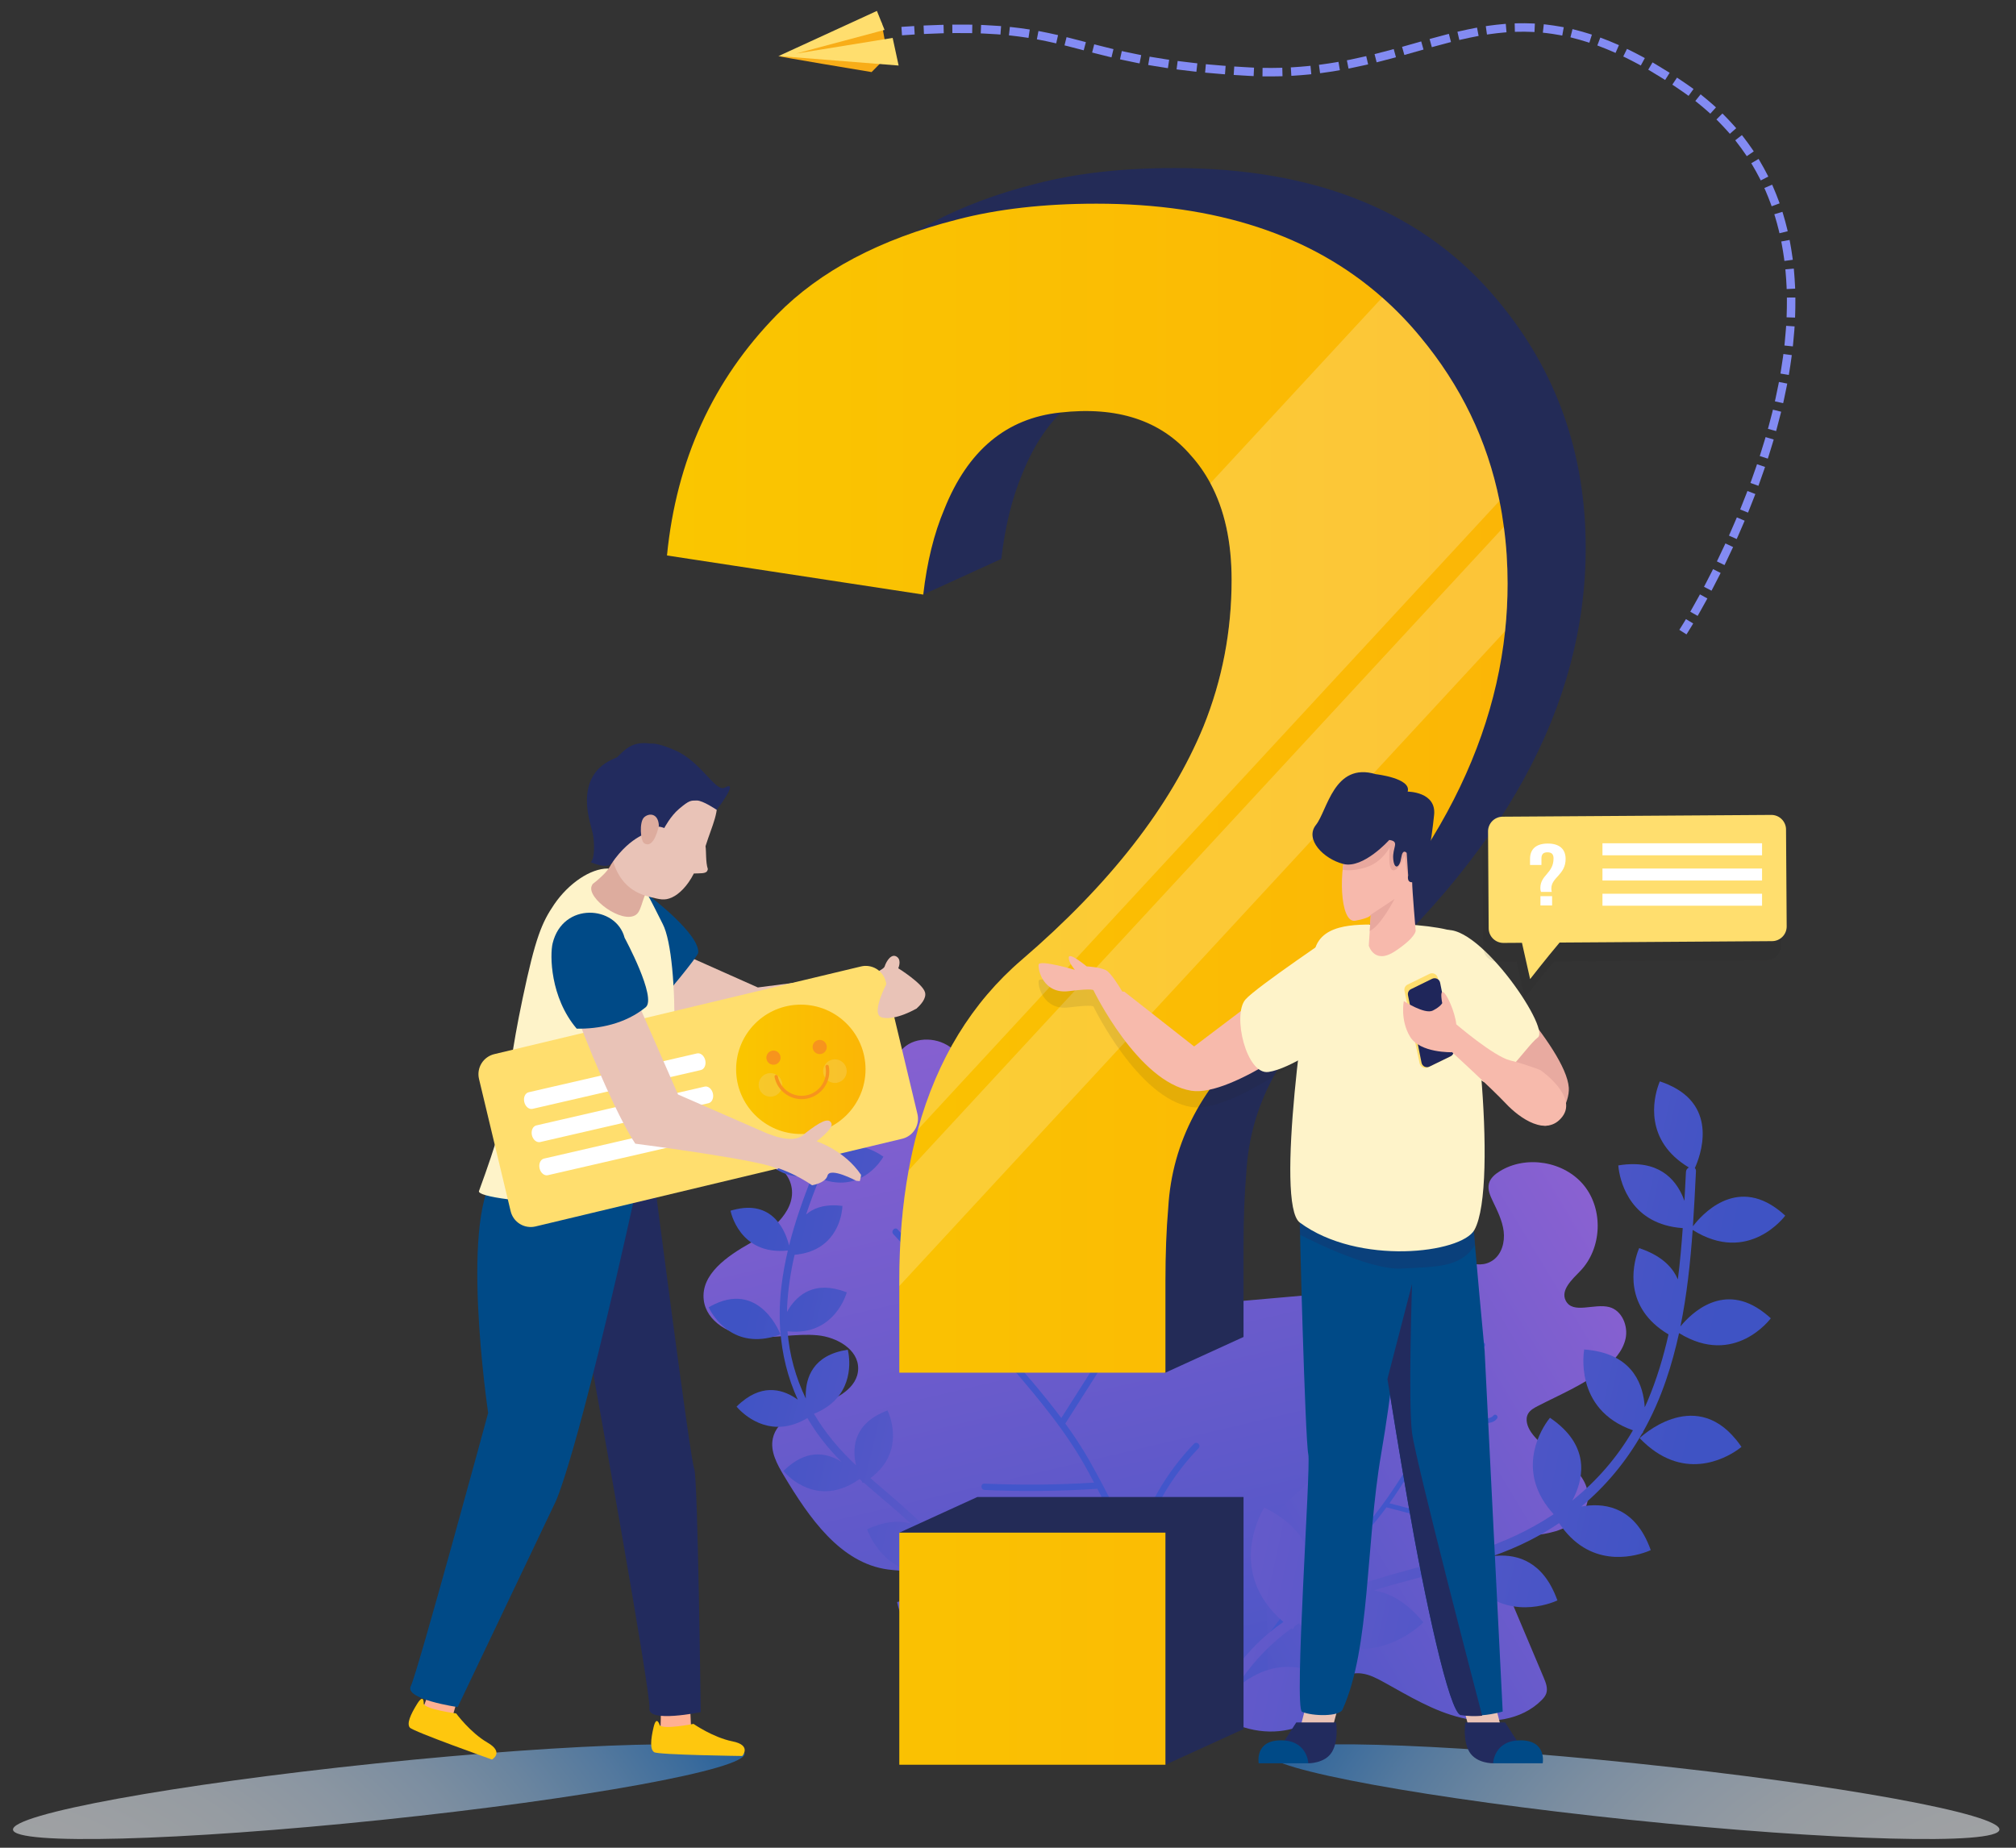 <svg width="84" height="77" viewBox="0 0 84 77" fill="none" xmlns="http://www.w3.org/2000/svg">
    <rect x="0" y="0" width="84" height="77" fill="#333333" stroke="none"/>
    <path opacity="0.55"
        d="M83.31 76.25C83.243 76.899 76.364 76.716 67.947 75.84C59.53 74.964 52.762 73.728 52.829 73.078C52.897 72.429 59.775 72.612 68.192 73.488C76.609 74.364 83.378 75.6 83.31 76.25Z"
        fill="url(#paint0_radial_0_1)" />
    <path opacity="0.55"
        d="M0.542 76.25C0.61 76.899 7.488 76.716 15.905 75.84C24.322 74.964 31.09 73.728 31.023 73.078C30.955 72.429 24.077 72.612 15.66 73.488C7.243 74.364 0.474 75.6 0.542 76.25Z"
        fill="url(#paint1_radial_0_1)" />
    <path
        d="M50.465 70.427L50.584 70.257C50.583 70.262 50.583 70.268 50.582 70.273C50.546 70.326 50.508 70.377 50.465 70.427Z"
        fill="url(#paint2_linear_0_1)" />
    <path
        d="M49.414 61.292C50.039 61.114 50.702 61.068 51.304 60.825C51.524 60.737 51.742 60.615 51.869 60.416C52.129 60.007 51.913 59.479 51.828 59.002C51.565 57.54 52.609 56.198 53.587 55.08C53.858 54.77 54.17 54.437 54.581 54.397C55.178 54.339 55.623 54.907 55.971 55.396C56.318 55.884 56.849 56.412 57.423 56.237C57.991 56.065 58.145 55.313 58.017 54.733C57.873 54.076 57.505 53.485 57.356 52.829C57.206 52.173 57.366 51.353 57.978 51.072C58.705 50.739 59.489 51.35 60.078 51.892C60.665 52.434 61.539 52.975 62.199 52.523C62.573 52.267 62.708 51.761 62.653 51.311C62.597 50.861 62.386 50.447 62.19 50.037C62.083 49.812 61.976 49.561 62.04 49.319C62.098 49.097 62.287 48.935 62.482 48.814C63.584 48.124 65.183 48.392 66.001 49.403C66.819 50.414 66.747 52.033 65.842 52.968C65.499 53.322 65.014 53.764 65.239 54.202C65.534 54.779 66.429 54.304 67.055 54.47C67.579 54.609 67.847 55.25 67.733 55.781C67.618 56.312 67.221 56.736 66.793 57.071C65.97 57.714 64.992 58.121 64.063 58.599C63.915 58.676 63.76 58.761 63.676 58.905C63.534 59.145 63.639 59.457 63.797 59.686C64.153 60.204 64.733 60.511 65.235 60.888C65.737 61.266 66.208 61.81 66.163 62.437C66.115 63.113 65.478 63.608 64.83 63.806C64.182 64.004 63.487 63.998 62.833 64.173C62.641 64.225 62.44 64.302 62.33 64.467C62.16 64.722 62.275 65.063 62.394 65.346C63.038 66.87 63.681 68.394 64.324 69.918C64.412 70.128 64.502 70.363 64.425 70.577C64.387 70.683 64.312 70.771 64.233 70.85C63.396 71.698 62.054 71.859 60.894 71.586C59.735 71.313 58.701 70.676 57.658 70.1C57.369 69.941 57.07 69.783 56.743 69.74C56.284 69.68 55.831 69.854 55.399 70.02C54.459 70.381 53.511 70.719 52.555 71.035C52.06 71.198 51.505 71.353 51.034 71.132C50.721 70.985 50.537 70.592 50.582 70.274C50.61 70.233 50.635 70.191 50.66 70.149L50.584 70.257C50.605 70.129 50.665 70.014 50.77 69.934C51.137 69.095 50.949 68.028 50.496 67.195C49.949 66.189 49.091 65.39 48.438 64.448C48.031 63.861 47.695 63.12 47.937 62.447C48.155 61.835 48.79 61.471 49.414 61.292Z"
        fill="url(#paint3_linear_0_1)" />
    <path
        d="M51.77 65.155C52.681 65.418 53.4 66.035 53.796 66.891C54.538 65.997 55.353 65.191 56.164 64.363C56.16 64.357 56.155 64.352 56.152 64.344C55.73 63.276 55.368 62.187 55.065 61.08C55.032 60.959 55.216 60.892 55.249 61.014C55.546 62.098 55.9 63.166 56.311 64.212C56.393 64.128 56.476 64.044 56.558 63.958C57.504 62.977 58.226 61.828 58.934 60.67C58.931 60.664 58.926 60.658 58.924 60.649C58.682 59.655 58.556 58.653 58.548 57.63C58.547 57.505 58.742 57.489 58.743 57.615C58.749 58.566 58.861 59.513 59.075 60.44C59.123 60.361 59.171 60.282 59.22 60.203C60.068 58.815 60.892 57.413 61.693 55.998C61.754 55.889 61.931 55.972 61.869 56.081C61.32 57.051 60.757 58.012 60.186 58.969L61.042 59.039C61.314 59.061 62.038 59.232 62.227 58.989C62.304 58.889 62.454 59.016 62.377 59.115C62.197 59.345 61.925 59.306 61.66 59.285C61.132 59.242 60.603 59.198 60.075 59.155C59.849 59.532 59.626 59.911 59.396 60.287C58.912 61.079 58.433 61.886 57.893 62.646C58.812 62.886 59.732 63.126 60.652 63.366C60.773 63.398 60.738 63.59 60.616 63.558L57.784 62.819C57.779 62.818 57.775 62.815 57.771 62.812C57.501 63.181 57.217 63.538 56.907 63.874C56.23 64.605 55.518 65.29 54.839 66.01C56.075 65.972 57.272 66.225 58.388 66.77C58.501 66.826 58.418 67.002 58.304 66.947C57.17 66.393 55.962 66.144 54.701 66.208C54.687 66.209 54.673 66.207 54.66 66.202C54.355 66.531 54.058 66.868 53.775 67.223C52.798 68.449 51.922 69.751 51.047 71.05C50.977 71.155 50.828 71.028 50.897 70.925C51.746 69.664 52.595 68.401 53.537 67.208C53.577 67.157 53.619 67.108 53.659 67.058C53.658 67.056 53.657 67.055 53.656 67.053C53.3 66.216 52.609 65.6 51.734 65.347C51.614 65.312 51.649 65.12 51.77 65.155Z"
        fill="#4256CB" />
    <path
        d="M51.176 71.909L51.007 71.685C51.013 71.689 51.02 71.692 51.027 71.695C51.079 71.763 51.13 71.834 51.176 71.909Z"
        fill="url(#paint4_linear_0_1)" />
    <path
        d="M38.953 69.471C38.983 68.59 39.198 67.717 39.136 66.838C39.113 66.518 39.046 66.186 38.841 65.939C38.422 65.433 37.651 65.493 37 65.405C35.005 65.137 33.707 63.232 32.67 61.506C32.382 61.027 32.083 60.486 32.202 59.94C32.375 59.146 33.293 58.807 34.068 58.562C34.843 58.316 35.744 57.85 35.757 57.037C35.77 56.233 34.865 55.721 34.063 55.645C33.155 55.559 32.24 55.788 31.331 55.708C30.422 55.628 29.431 55.081 29.323 54.175C29.194 53.099 30.309 52.34 31.253 51.807C32.197 51.273 33.257 50.371 32.948 49.332C32.773 48.742 32.177 48.358 31.573 48.242C30.969 48.127 30.347 48.228 29.737 48.31C29.401 48.355 29.034 48.388 28.748 48.206C28.486 48.039 28.356 47.727 28.28 47.426C27.848 45.717 28.858 43.765 30.502 43.13C32.146 42.494 34.206 43.26 35.036 44.815C35.35 45.405 35.718 46.215 36.378 46.107C37.244 45.965 37.003 44.613 37.477 43.874C37.876 43.255 38.813 43.175 39.45 43.544C40.088 43.912 40.471 44.601 40.725 45.292C41.213 46.622 41.331 48.053 41.563 49.45C41.6 49.673 41.646 49.908 41.797 50.077C42.047 50.359 42.493 50.353 42.855 50.245C43.671 50.001 44.308 49.38 45.003 48.889C45.699 48.397 46.597 48.016 47.388 48.334C48.24 48.677 48.613 49.705 48.6 50.623C48.586 51.542 48.289 52.436 48.245 53.353C48.231 53.622 48.247 53.913 48.414 54.124C48.673 54.449 49.161 54.442 49.575 54.406C51.808 54.209 54.042 54.012 56.276 53.815C56.584 53.788 56.924 53.77 57.169 53.959C57.289 54.052 57.371 54.185 57.442 54.32C58.188 55.752 57.838 57.55 57.004 58.934C56.17 60.316 54.919 61.386 53.742 62.492C53.417 62.798 53.088 63.119 52.897 63.523C52.63 64.091 52.666 64.748 52.7 65.374C52.776 66.737 52.819 68.101 52.829 69.466C52.834 70.172 52.803 70.952 52.321 71.468C52.002 71.81 51.419 71.885 51.027 71.695C50.986 71.642 50.942 71.592 50.898 71.543L51.006 71.685C50.85 71.604 50.726 71.48 50.666 71.311C49.737 70.489 48.281 70.289 47.019 70.527C45.493 70.814 44.106 71.59 42.62 72.041C41.692 72.323 40.597 72.448 39.828 71.857C39.13 71.32 38.923 70.351 38.953 69.471Z"
        fill="url(#paint5_linear_0_1)" />
    <path
        d="M44.916 68.035C45.634 66.969 46.728 66.297 47.997 66.143C47.152 64.814 46.45 63.427 45.719 62.037C45.709 62.04 45.701 62.044 45.689 62.045C44.137 62.145 42.58 62.16 41.026 62.091C40.857 62.084 40.847 61.819 41.017 61.826C42.542 61.894 44.063 61.88 45.585 61.785C45.51 61.643 45.436 61.502 45.36 61.36C44.486 59.732 43.304 58.323 42.105 56.928C42.094 56.93 42.085 56.934 42.072 56.933C40.69 56.831 39.344 56.578 38.021 56.163C37.859 56.113 37.92 55.855 38.083 55.906C39.313 56.292 40.581 56.542 41.865 56.65L41.62 56.366C40.183 54.694 38.715 53.05 37.221 51.428C37.106 51.303 37.287 51.109 37.403 51.235C38.426 52.346 39.432 53.472 40.429 54.606L40.876 53.53C41.017 53.19 41.538 52.326 41.303 51.981C41.207 51.84 41.432 51.7 41.528 51.84C41.751 52.168 41.587 52.502 41.45 52.835C41.175 53.499 40.899 54.163 40.623 54.827C41.017 55.275 41.413 55.72 41.802 56.173C42.623 57.127 43.466 58.08 44.221 59.093L46.297 55.831C46.388 55.688 46.622 55.813 46.53 55.958L44.399 59.306C44.395 59.312 44.39 59.315 44.386 59.32C44.749 59.821 45.092 60.336 45.396 60.875C46.059 62.052 46.647 63.255 47.294 64.431C47.758 62.819 48.582 61.38 49.749 60.167C49.867 60.044 50.061 60.225 49.942 60.348C48.756 61.582 47.934 63.037 47.492 64.691C47.488 64.709 47.479 64.726 47.467 64.741C47.765 65.271 48.077 65.795 48.416 66.307C49.592 68.078 50.908 69.749 52.222 71.417C52.328 71.551 52.102 71.691 51.998 71.558C50.724 69.94 49.447 68.32 48.299 66.609C48.25 66.536 48.204 66.462 48.156 66.388C48.153 66.389 48.151 66.391 48.148 66.391C46.92 66.502 45.839 67.138 45.149 68.162C45.054 68.302 44.82 68.177 44.916 68.035Z"
        fill="#4256CB" />
    <path
        d="M72.404 60.415L72.419 60.404C72.468 60.37 72.515 60.334 72.561 60.296C72.495 60.199 72.425 60.104 72.351 60.012L72.336 59.992L72.334 59.993C70.543 57.791 68.318 59.931 68.318 59.931C70.094 61.78 71.875 60.784 72.404 60.415Z"
        fill="url(#paint6_linear_0_1)" />
    <path
        d="M68.781 64.597C68.743 64.488 68.7 64.38 68.652 64.275L68.641 64.245H68.639C67.959 62.747 66.768 62.62 65.887 62.782C66.918 61.92 67.764 60.894 68.429 59.721C68.437 59.723 68.442 59.726 68.448 59.727C68.448 59.727 68.456 59.704 68.463 59.664C68.84 58.992 69.16 58.272 69.421 57.507C69.641 56.866 69.816 56.213 69.961 55.554C72.282 56.985 73.783 54.937 73.783 54.937C73.705 54.865 73.624 54.796 73.54 54.731L73.515 54.709L73.512 54.709C71.822 53.395 70.471 54.724 70.019 55.275C70.289 53.953 70.432 52.604 70.528 51.255C72.87 52.728 74.385 50.659 74.385 50.659C74.303 50.583 74.223 50.514 74.141 50.45L74.116 50.429L74.114 50.43C72.304 49.023 70.88 50.652 70.538 51.103C70.59 50.337 70.628 49.572 70.665 48.812C70.67 48.752 70.65 48.709 70.618 48.678C70.828 48.22 71.647 46.114 69.493 45.191L69.491 45.187L69.455 45.174C69.361 45.136 69.266 45.098 69.161 45.064C69.161 45.064 69.133 45.122 69.098 45.226L69.095 45.236C68.905 45.785 68.495 47.529 70.371 48.653C70.305 48.685 70.253 48.747 70.248 48.837C70.228 49.237 70.207 49.64 70.185 50.043C69.908 49.268 69.264 48.408 67.78 48.524L67.778 48.522L67.746 48.526C67.639 48.535 67.534 48.548 67.429 48.566C67.429 48.566 67.433 48.629 67.448 48.736L67.45 48.748L67.451 48.749C67.538 49.318 67.975 51.03 70.114 51.179C70.064 51.893 70.001 52.606 69.911 53.315C69.717 52.862 69.329 52.438 68.629 52.138L68.629 52.136L68.593 52.122C68.5 52.084 68.403 52.048 68.299 52.013C68.299 52.013 68.272 52.071 68.237 52.171L68.231 52.185L68.232 52.186C68.044 52.736 67.632 54.485 69.521 55.608C69.308 56.556 69.028 57.486 68.648 58.385C68.612 58.475 68.569 58.557 68.531 58.644C68.476 57.738 68.069 56.552 66.386 56.281L66.386 56.28L66.378 56.279C66.256 56.26 66.132 56.245 66.009 56.236C66.009 56.236 65.534 58.731 68.039 59.604C67.372 60.754 66.514 61.728 65.511 62.533C65.946 61.724 66.268 60.43 64.888 59.31L64.888 59.307L64.863 59.289C64.772 59.217 64.679 59.148 64.583 59.083C64.583 59.083 64.542 59.13 64.48 59.217L64.464 59.24C64.112 59.747 63.187 61.403 64.736 63.102C63.734 63.771 62.612 64.292 61.402 64.666L61.396 64.668C61.967 63.958 62.474 62.789 61.388 61.455L61.389 61.453L61.373 61.434C61.298 61.343 61.219 61.255 61.138 61.17C61.138 61.17 59.157 62.684 60.368 64.968C58.296 65.544 56.178 66.009 54.316 67.06C54.753 66.021 55.087 64.245 53.087 63.046L53.086 63.043L53.043 63.02C52.923 62.95 52.801 62.884 52.677 62.823C52.677 62.823 50.993 65.457 53.475 67.591C53.279 67.726 53.09 67.868 52.907 68.019C52.181 68.616 51.588 69.33 51.085 70.111C51.285 68.942 51.122 67.309 49.06 66.466L49.059 66.464L49.02 66.45C48.88 66.393 48.738 66.343 48.594 66.298C48.594 66.298 48.554 66.385 48.504 66.538L48.504 66.539C48.253 67.31 47.724 69.753 50.361 71.286C50.555 71.29 50.742 71.376 50.834 71.551C53.523 73.065 55.362 71.343 55.898 70.73L55.901 70.726C56.006 70.606 56.059 70.529 56.059 70.529C55.947 70.428 55.831 70.332 55.711 70.241L55.677 70.214L55.673 70.214C53.84 68.839 52.318 69.622 51.428 70.419C52.059 69.435 52.832 68.558 53.812 67.861C53.831 67.874 53.846 67.886 53.864 67.899C53.864 67.899 53.9 67.848 53.957 67.755C54.009 67.719 54.065 67.687 54.117 67.653C56.935 70.069 59.307 67.607 59.307 67.607C59.216 67.497 59.121 67.391 59.022 67.288L58.998 67.261H58.995C58.401 66.654 57.805 66.365 57.242 66.275C58.347 65.931 59.481 65.665 60.6 65.352C60.61 65.368 60.62 65.385 60.631 65.4C60.631 65.4 60.677 65.368 60.753 65.309C60.797 65.296 60.842 65.283 60.887 65.271C62.134 67.496 64.102 66.992 64.708 66.769L64.708 66.77L64.71 66.769C64.772 66.746 64.832 66.722 64.892 66.694C64.853 66.585 64.81 66.477 64.763 66.371L64.751 66.343H64.749C64.121 64.957 63.056 64.744 62.202 64.847C62.722 64.661 63.232 64.451 63.728 64.199C64.154 63.982 64.566 63.74 64.963 63.472C66.211 65.35 68.022 64.884 68.598 64.672L68.599 64.673L68.6 64.672C68.716 64.63 68.781 64.597 68.781 64.597Z"
        fill="url(#paint7_linear_0_1)" />
    <path
        d="M29.596 54.61L29.589 54.597C29.548 54.523 29.527 54.478 29.527 54.478C29.604 54.434 29.682 54.392 29.762 54.354L29.779 54.345L29.78 54.346C31.707 53.437 32.519 55.608 32.519 55.608C30.716 56.283 29.834 55.031 29.596 54.61Z"
        fill="url(#paint8_linear_0_1)" />
    <path
        d="M30.691 58.617C30.752 58.555 30.817 58.496 30.883 58.44L30.901 58.424L30.902 58.425C31.848 57.631 32.696 57.932 33.24 58.327C32.822 57.409 32.582 56.44 32.512 55.43C32.506 55.429 32.502 55.429 32.497 55.428C32.497 55.428 32.499 55.41 32.507 55.38C32.47 54.803 32.487 54.211 32.559 53.609C32.618 53.104 32.712 52.605 32.827 52.112C30.791 52.327 30.439 50.454 30.439 50.454C30.516 50.43 30.593 50.41 30.671 50.393L30.695 50.386L30.698 50.387C32.267 50.046 32.751 51.384 32.878 51.903C33.124 50.921 33.466 49.962 33.838 49.017C31.775 49.254 31.42 47.362 31.42 47.362C31.497 47.338 31.575 47.317 31.653 47.3L31.677 47.294L31.678 47.295C33.36 46.929 33.796 48.495 33.88 48.911C34.094 48.375 34.316 47.845 34.538 47.319C34.554 47.276 34.582 47.254 34.614 47.243C34.62 46.865 34.748 45.173 36.507 45.247L36.509 45.245L36.538 45.248C36.614 45.252 36.691 45.258 36.773 45.269C36.773 45.269 36.773 45.317 36.763 45.399L36.762 45.407C36.712 45.84 36.424 47.154 34.789 47.306C34.823 47.35 34.839 47.408 34.813 47.471C34.697 47.748 34.58 48.028 34.464 48.308C34.903 47.873 35.618 47.5 36.585 48.06L36.587 48.059L36.608 48.072C36.677 48.113 36.744 48.156 36.809 48.202C36.809 48.202 36.786 48.243 36.741 48.311L36.736 48.319L36.735 48.319C36.491 48.676 35.64 49.694 34.143 49.1C33.946 49.6 33.757 50.103 33.587 50.612C33.866 50.369 34.266 50.208 34.837 50.231L34.838 50.23L34.867 50.232C34.943 50.237 35.02 50.243 35.102 50.254C35.102 50.254 35.101 50.301 35.093 50.381L35.092 50.392H35.091C35.04 50.826 34.751 52.144 33.108 52.291C32.944 53.002 32.832 53.723 32.797 54.455C32.793 54.527 32.795 54.597 32.793 54.668C33.124 54.072 33.785 53.401 35.012 53.764V53.763L35.018 53.765C35.107 53.792 35.195 53.822 35.282 53.856C35.282 53.856 34.794 55.699 32.814 55.478C32.892 56.472 33.157 57.41 33.575 58.281C33.543 57.592 33.745 56.611 35.043 56.301L35.044 56.299L35.066 56.295C35.151 56.276 35.237 56.259 35.323 56.246C35.323 56.246 35.336 56.292 35.349 56.37L35.353 56.391C35.427 56.849 35.516 58.27 33.915 58.917C34.376 59.696 34.967 60.413 35.665 61.058C35.666 61.059 35.667 61.06 35.668 61.062C35.513 60.395 35.548 59.44 36.717 58.889L36.717 58.887L36.734 58.88C36.811 58.844 36.892 58.81 36.978 58.778C36.978 58.778 37.828 60.445 36.267 61.598C37.483 62.661 38.766 63.663 39.686 64.979C39.727 64.133 40.077 62.822 41.82 62.66L41.822 62.658L41.859 62.657C41.958 62.648 42.062 62.642 42.171 62.642C42.171 62.642 42.456 64.972 40.083 65.611C40.172 65.766 40.253 65.924 40.328 66.085C40.626 66.725 40.796 67.401 40.883 68.093C41.127 67.237 41.768 66.184 43.437 66.282L43.438 66.281L43.469 66.284C43.578 66.291 43.691 66.302 43.807 66.32C43.807 66.32 43.806 66.391 43.79 66.511V66.512C43.709 67.115 43.274 68.941 40.992 69.123C40.859 69.063 40.705 69.061 40.585 69.149C38.274 69.302 37.587 67.539 37.424 66.95L37.422 66.946C37.391 66.831 37.379 66.762 37.379 66.762C37.488 66.73 37.598 66.703 37.709 66.68L37.74 66.672L37.743 66.674C39.431 66.338 40.207 67.362 40.551 68.19C40.443 67.319 40.204 66.475 39.767 65.684C39.75 65.687 39.736 65.691 39.719 65.694C39.719 65.694 39.711 65.647 39.703 65.566C39.679 65.525 39.652 65.485 39.627 65.445C36.936 66.166 36.129 63.73 36.129 63.73C36.231 63.682 36.33 63.642 36.425 63.606L36.45 63.596L36.452 63.597C37.051 63.378 37.549 63.376 37.959 63.498C37.322 62.906 36.641 62.358 35.986 61.783C35.973 61.791 35.961 61.799 35.949 61.806C35.949 61.806 35.928 61.769 35.896 61.704C35.87 61.681 35.843 61.658 35.817 61.635C34.251 62.737 33.082 61.757 32.744 61.41L32.744 61.41L32.743 61.408C32.678 61.342 32.644 61.299 32.644 61.299C32.706 61.238 32.77 61.179 32.836 61.122L32.854 61.107L32.855 61.108C33.73 60.373 34.52 60.575 35.065 60.921C34.773 60.627 34.496 60.319 34.242 59.987C34.024 59.703 33.823 59.404 33.642 59.095C32.187 59.961 31.112 59.057 30.791 58.727L30.79 58.728V58.727C30.725 58.66 30.691 58.617 30.691 58.617Z"
        fill="url(#paint9_linear_0_1)" />
    <path
        d="M48.939 7.003C54.884 7.003 59.382 8.853 62.433 12.551C64.858 15.47 66.071 18.897 66.071 22.833C66.071 29.417 62.634 35.678 55.761 41.616C53.365 43.686 52.089 46.095 51.932 48.844C51.853 49.76 51.814 50.778 51.814 51.898V55.715L48.559 57.202L40.725 55.715V51.898C40.725 45.892 42.426 41.43 45.829 38.511C49.505 35.355 52.028 32.115 53.398 28.789C54.18 26.854 54.571 24.819 54.571 22.681C54.571 20.475 54.004 18.744 52.87 17.489C51.617 16.03 49.799 15.436 47.413 15.707C45.184 15.945 43.58 17.285 42.602 19.728C42.172 20.746 41.878 21.935 41.722 23.291L38.468 24.778L31.044 21.663C31.435 17.692 32.96 14.35 35.621 11.635C37.419 9.803 39.923 8.479 43.13 7.665C44.812 7.224 46.748 7.003 48.939 7.003ZM40.725 62.383H51.814V72.055L48.559 73.541L40.725 72.055L37.471 63.87L40.725 62.383Z"
        fill="#232B57" />
    <path
        d="M62.66 21.956C62.613 21.593 62.553 21.23 62.479 20.871C61.968 18.346 60.867 16.069 59.179 14.038C58.695 13.45 58.164 12.901 57.593 12.397C54.643 9.79 50.672 8.488 45.685 8.488C43.494 8.488 41.558 8.71 39.877 9.15C36.668 9.966 34.166 11.288 32.367 13.121C29.707 15.836 28.181 19.179 27.791 23.148L38.469 24.778C38.624 23.421 38.918 22.231 39.349 21.214C40.326 18.772 41.93 17.432 44.16 17.193C46.545 16.922 48.364 17.516 49.616 18.975C49.933 19.325 50.204 19.714 50.432 20.139C51.022 21.236 51.317 22.578 51.317 24.166C51.317 26.305 50.925 28.34 50.144 30.275C48.774 33.6 46.251 36.84 42.575 39.997C40.498 41.779 39.053 44.137 38.245 47.071C38.09 47.631 37.962 48.199 37.86 48.772C37.6 50.191 37.471 51.729 37.471 53.383V57.202H48.56V53.383C48.56 52.265 48.598 51.245 48.677 50.33C48.835 47.58 50.111 45.173 52.507 43.101C58.687 37.764 62.088 32.163 62.712 26.302C62.782 25.643 62.816 24.982 62.816 24.32C62.816 23.511 62.765 22.723 62.66 21.956ZM37.471 63.87V73.541H48.56V63.87H37.471Z"
        fill="url(#paint10_linear_0_1)" />
    <g opacity="0.2">
        <path
            d="M62.479 20.871L38.245 47.071C39.053 44.137 40.498 41.779 42.575 39.997C46.252 36.84 48.774 33.6 50.144 30.275C50.925 28.34 51.317 26.305 51.317 24.166C51.317 22.578 51.022 21.236 50.432 20.139L57.593 12.397C58.164 12.901 58.695 13.45 59.179 14.038C60.867 16.069 61.967 18.346 62.479 20.871ZM62.816 24.32C62.816 24.983 62.781 25.643 62.712 26.302L37.471 53.592V53.383C37.471 51.729 37.6 50.191 37.86 48.772L62.66 21.956C62.765 22.723 62.816 23.511 62.816 24.32Z"
            fill="white" />
    </g>
    <path opacity="0.1"
        d="M54.17 40.945L49.755 44.288L46.847 42.003L46.763 42C46.61 41.743 46.283 41.224 46.096 41.118C45.844 40.976 45.278 40.951 45.278 40.951C45.278 40.951 44.558 40.352 44.534 40.568C44.51 40.784 44.787 41.094 44.787 41.094C44.787 41.094 43.322 40.661 43.279 40.873C43.235 41.085 43.476 42.116 44.536 41.982C45.596 41.848 45.564 41.952 45.564 41.952C45.564 41.952 47.417 45.774 49.637 46.132C51.36 46.41 55.17 43.413 55.17 43.413C55.17 43.413 56.665 41.295 54.17 40.945Z"
        fill="#231F20" />
    <path
        d="M54.17 40.267L49.755 43.609L46.847 41.325L46.763 41.322C46.61 41.065 46.283 40.545 46.096 40.44C45.844 40.298 45.278 40.272 45.278 40.272C45.278 40.272 44.558 39.674 44.534 39.89C44.51 40.105 44.787 40.416 44.787 40.416C44.787 40.416 43.322 39.983 43.279 40.195C43.235 40.406 43.476 41.438 44.536 41.304C45.596 41.169 45.564 41.273 45.564 41.273C45.564 41.273 47.417 45.096 49.637 45.454C51.36 45.731 55.17 42.735 55.17 42.735C55.17 42.735 56.665 40.616 54.17 40.267Z"
        fill="#F7BAAC" />
    <path
        d="M55.819 38.797C55.819 38.797 52.325 41.146 51.89 41.656C51.34 42.301 51.934 44.803 52.852 44.672C53.771 44.541 55.358 43.401 55.358 43.401L55.819 38.797Z"
        fill="#FEF3C9" />
    <path
        d="M65.367 45.327C65.252 43.647 61.459 39.843 61.459 39.843C59.261 38.612 60.329 41.6 60.329 41.6C60.329 41.6 62.698 46.761 64.358 46.912C64.826 46.954 65.41 45.948 65.367 45.327Z"
        fill="#E8AAA0" />
    <path
        d="M60.062 38.818C61.404 38.167 64.616 42.829 64.08 43.232C63.544 43.634 62.345 45.651 61.692 44.991C61.04 44.331 60.263 42.523 60.263 42.523C60.263 42.523 59.227 39.222 60.062 38.818Z"
        fill="#FEF3C9" />
    <path d="M62.213 70.712L62.661 72.428L61.389 72.69L60.862 70.733L62.213 70.712Z"
        fill="#E9C3B7" />
    <path
        d="M63.352 72.767L62.713 71.778H61.057C61.057 71.778 60.934 72.508 61.223 73.003C61.514 73.495 62.213 73.481 62.213 73.481L63.352 72.767Z"
        fill="#222B5E" />
    <path
        d="M62.213 73.481C62.213 73.481 62.243 72.524 63.352 72.524C64.461 72.524 64.279 73.481 64.279 73.481H62.213ZM62.612 71.323C62.612 71.323 62.254 71.438 61.757 71.479C61.488 71.503 61.178 71.503 60.863 71.451C60.388 71.374 59.363 66.615 58.668 62.612C58.298 60.48 57.981 58.509 57.81 57.446C57.816 57.444 57.819 57.431 57.819 57.407C57.849 57.094 57.614 54.943 57.108 53.986C56.811 53.425 56.431 52.927 56.074 52.402C55.672 51.81 55.465 51.912 55.281 51.217C55.232 51.034 55.195 50.849 55.169 50.661C57.236 50.267 58.115 50.493 58.115 50.493C58.115 50.493 61.35 50.072 61.389 50.936C61.426 51.739 61.86 56.305 61.86 56.305L62.612 71.323Z"
        fill="#004A87" />
    <path d="M54.513 70.712L54.065 72.428L55.337 72.69L55.863 70.733L54.513 70.712Z"
        fill="#E9C3B7" />
    <path
        d="M58.461 51.399C58.461 51.399 56.197 50.668 54.157 50.493C54.133 50.675 54.381 60.004 54.513 60.608C54.627 61.135 53.905 71.192 54.252 71.337C54.717 71.529 55.805 71.535 55.938 71.244C57.099 68.691 56.906 64.327 57.545 60.608C58.455 55.316 58.461 51.399 58.461 51.399Z"
        fill="#004A87" />
    <path
        d="M53.373 72.767L54.012 71.778H55.669C55.669 71.778 55.791 72.508 55.502 73.003C55.211 73.495 54.512 73.481 54.512 73.481L53.373 72.767Z"
        fill="#222B5E" />
    <path
        d="M54.513 73.481C54.513 73.481 54.482 72.524 53.373 72.524C52.264 72.524 52.446 73.481 52.446 73.481H54.513Z"
        fill="#004A87" />
    <path
        d="M61.758 71.5C61.488 71.524 61.178 71.524 60.863 71.472C60.388 71.395 59.363 66.636 58.668 62.633C58.298 60.501 57.981 58.53 57.81 57.467L57.819 57.428L58.835 53.507C58.835 53.507 58.67 58.457 58.835 59.713C58.995 60.941 61.633 71.027 61.758 71.5Z"
        fill="#222B5E" />
    <path opacity="0.3"
        d="M54.157 50.493L54.155 51.447C54.155 51.447 56.971 52.945 58.414 52.864C59.857 52.783 60.861 52.83 61.459 51.883L61.389 50.936L54.157 50.493Z"
        fill="#222B5E" />
    <path
        d="M57.571 38.519C56.822 38.56 55.077 38.364 54.774 39.609C54.41 41.102 53.121 50.179 54.157 50.946C56.598 52.753 60.899 52.231 61.436 51.25C62.469 49.365 61.378 39.832 60.669 38.894C60.514 38.688 58.761 38.453 57.571 38.519Z"
        fill="#FEF3C9" />
    <path
        d="M58.986 38.784C58.986 38.784 58.84 37.081 58.84 36.769C58.84 36.458 59.359 35.752 58.913 34.921C58.466 34.09 56.597 34.235 56.181 35.191C55.766 36.146 55.807 38.493 56.472 38.369C57.137 38.244 57.116 38.12 57.116 38.12L57.033 39.407C57.033 39.407 57.261 40.217 58.134 39.636C59.007 39.054 58.986 38.784 58.986 38.784Z"
        fill="#F7B9AC" />
    <path
        d="M57.116 38.12L58.106 37.462C58.106 37.462 57.532 38.587 57.073 38.797L57.116 38.12ZM55.973 36.004L55.943 36.244C55.943 36.244 56.336 36.344 56.972 36.124C57.608 35.904 57.909 35.301 57.909 35.301C57.909 35.301 57.804 36.224 58.04 36.267C58.276 36.31 58.525 35.655 58.525 35.655L58.669 36.637L58.773 35.223L58.106 34.751L55.973 36.004Z"
        fill="#E8A89E" />
    <path
        d="M57.885 35.004C57.885 35.004 56.803 36.214 55.973 36.004C55.143 35.793 54.354 34.975 54.831 34.377C55.309 33.778 55.579 31.743 57.324 32.262C57.324 32.262 58.819 32.428 58.653 32.989C58.653 32.989 59.858 32.989 59.754 33.965C59.65 34.941 59.443 36.562 59.006 36.728C58.57 36.894 58.674 36.478 58.674 36.478L58.612 35.544C58.612 35.544 58.445 35.336 58.383 35.751C58.321 36.167 58.092 36.271 58.051 35.793C58.009 35.315 58.342 35.066 57.885 35.004Z"
        fill="#232B57" />
    <path
        d="M59.565 40.582L58.649 41.03C58.55 41.078 58.498 41.188 58.521 41.299L59.148 44.302C59.182 44.462 59.353 44.55 59.495 44.481L60.411 44.033C60.51 43.985 60.562 43.875 60.539 43.764L59.912 40.761C59.878 40.601 59.707 40.513 59.565 40.582Z"
        fill="#FFDE6E" />
    <path
        d="M59.675 40.788L58.792 41.22C58.745 41.242 58.708 41.279 58.685 41.326C58.663 41.372 58.656 41.424 58.666 41.474L59.23 44.286C59.237 44.321 59.252 44.353 59.273 44.382C59.295 44.41 59.322 44.433 59.354 44.449C59.386 44.464 59.421 44.472 59.457 44.473C59.492 44.473 59.527 44.465 59.559 44.449L60.443 44.018C60.489 43.995 60.527 43.958 60.549 43.912C60.572 43.866 60.579 43.814 60.569 43.763L60.005 40.952C59.998 40.917 59.983 40.884 59.962 40.856C59.94 40.828 59.912 40.805 59.88 40.789C59.849 40.773 59.813 40.765 59.778 40.765C59.742 40.765 59.707 40.773 59.675 40.788Z"
        fill="#1F265A" />
    <path
        d="M60.093 41.803C60.093 41.803 59.98 41.255 60.141 41.348C60.302 41.441 60.628 42.196 60.679 42.686C60.729 43.176 60.503 43.849 60.503 43.849C60.503 43.849 59.16 43.892 58.747 43.193C58.334 42.495 58.492 41.718 58.492 41.718C58.492 41.718 59.366 42.285 59.701 42.113C60.035 41.941 60.093 41.803 60.093 41.803Z"
        fill="#F7BAAC" />
    <path
        d="M60.679 42.686C60.679 42.686 62.236 44.021 62.921 44.19C63.606 44.359 64.188 44.597 64.188 44.597C64.188 44.597 65.752 45.678 65.098 46.535C64.445 47.392 63.329 46.611 62.738 45.981C62.146 45.352 60.503 43.849 60.503 43.849C60.503 43.849 60.385 42.731 60.679 42.686Z"
        fill="#F7BAAC" />
    <g opacity="0.1">
        <path
            d="M62.383 34.821L73.576 34.748C73.656 34.747 73.736 34.763 73.81 34.793C73.885 34.823 73.952 34.868 74.01 34.924C74.067 34.98 74.112 35.048 74.144 35.122C74.175 35.196 74.191 35.275 74.192 35.355L74.218 39.392C74.219 39.554 74.156 39.71 74.042 39.826C73.928 39.941 73.773 40.007 73.611 40.008L64.756 40.066C64.2 40.726 63.528 41.588 63.528 41.588L63.189 40.076L62.417 40.081C62.337 40.082 62.257 40.067 62.183 40.036C62.108 40.006 62.041 39.962 61.984 39.905C61.926 39.849 61.881 39.782 61.85 39.708C61.819 39.633 61.802 39.554 61.802 39.474L61.775 35.437C61.774 35.275 61.837 35.119 61.951 35.003C62.065 34.888 62.22 34.822 62.383 34.821Z"
            fill="#231F20" />
    </g>
    <path
        d="M62.609 34.034L73.803 33.96C73.883 33.959 73.963 33.975 74.037 34.005C74.112 34.035 74.179 34.08 74.236 34.136C74.294 34.193 74.339 34.26 74.37 34.334C74.402 34.408 74.418 34.487 74.418 34.568L74.445 38.605C74.446 38.767 74.383 38.923 74.269 39.038C74.155 39.154 74 39.219 73.837 39.22L64.983 39.279C64.427 39.938 63.755 40.801 63.755 40.801L63.415 39.289L62.644 39.294C62.482 39.295 62.326 39.231 62.21 39.117C62.095 39.004 62.029 38.848 62.028 38.686L62.002 34.649C62.001 34.569 62.017 34.489 62.047 34.415C62.077 34.34 62.122 34.273 62.178 34.216C62.235 34.158 62.302 34.113 62.376 34.082C62.45 34.05 62.529 34.034 62.609 34.034Z"
        fill="#FFDE6E" />
    <path
        d="M66.769 35.141H73.419V35.642H66.769V35.141ZM66.769 37.245H73.419V37.745H66.769V37.245ZM66.769 36.193H73.419V36.694H66.769V36.193ZM64.209 37.168C64.19 37.124 64.181 37.077 64.181 37.011C64.181 36.454 64.731 36.403 64.731 35.769C64.731 35.587 64.639 35.518 64.478 35.518C64.318 35.518 64.227 35.587 64.227 35.769V36.046H63.751V35.795C63.751 35.387 64.002 35.153 64.492 35.153C64.982 35.153 65.234 35.387 65.234 35.795C65.234 36.458 64.639 36.56 64.639 37.026C64.639 37.073 64.643 37.121 64.657 37.168H64.209V37.168ZM64.671 37.346V37.733H64.185V37.346H64.671Z"
        fill="white" />
    <path
        d="M28.725 70.49L28.792 71.94C28.792 71.94 27.486 72.149 27.514 72.063C27.542 71.977 27.556 69.601 27.556 69.601L28.725 70.49Z"
        fill="#FFB092" />
    <path
        d="M28.896 71.839C28.896 71.839 27.657 72.086 27.489 71.896C27.489 71.896 27.358 71.449 27.232 71.979C27.107 72.509 27.081 72.905 27.258 73.019C27.435 73.132 30.927 73.177 30.927 73.177C30.927 73.177 31.335 72.73 30.523 72.568C29.711 72.407 28.896 71.839 28.896 71.839Z"
        fill="#FEC70E" />
    <path
        d="M19.278 70.071L18.874 71.465C18.874 71.465 17.571 71.242 17.625 71.17C17.679 71.097 18.458 68.853 18.458 68.853L19.278 70.071Z"
        fill="#FFB092" />
    <path
        d="M19.006 71.403C19.006 71.403 17.753 71.238 17.655 71.004C17.655 71.004 17.675 70.538 17.385 70.999C17.096 71.461 16.943 71.828 17.075 71.992C17.206 72.156 20.498 73.324 20.498 73.324C20.498 73.324 21.027 73.032 20.311 72.618C19.594 72.203 19.006 71.403 19.006 71.403Z"
        fill="#FEC70E" />
    <path
        d="M27.289 49.38C27.289 49.38 28.773 60.905 28.926 61.21C29.078 61.515 29.196 71.349 29.196 71.349C29.196 71.349 26.984 71.807 27.06 71.196C27.137 70.586 24.694 57.101 24.694 57.101C24.694 57.101 22.102 51.822 23.17 49.762C24.238 47.702 27.289 49.38 27.289 49.38Z"
        fill="#222B5E" />
    <path
        d="M26.555 49.353C23.982 61.049 23.13 62.621 23.13 62.621L19.071 71.139C19.071 71.139 16.836 70.814 17.116 70.266C17.396 69.719 20.34 58.88 20.34 58.88C20.34 58.88 19.073 50.363 20.78 48.792C22.488 47.221 26.555 49.353 26.555 49.353Z"
        fill="#004A87" />
    <path
        d="M36.532 40.509L31.576 41.15L28.616 39.831C28.436 39.917 27.89 41.75 27.516 42.168C28.684 43.139 29.493 42.373 30.522 42.867C30.522 42.867 36.321 41.417 36.571 41.648C36.44 40.202 36.532 40.509 36.532 40.509Z"
        fill="#E9C3B7" />
    <path
        d="M38.543 41.355C38.609 41.601 38.369 41.868 38.191 42.027C37.193 41.959 36.393 42.137 35.632 42.367C35.601 41.875 35.496 41.394 35.315 40.943C36.155 40.706 36.812 40.424 36.859 40.278C36.935 40.041 37.152 39.705 37.381 39.88C37.575 40.028 37.428 40.351 37.428 40.351C37.428 40.351 38.445 40.983 38.543 41.355Z"
        fill="#E9C3B7" />
    <path
        d="M29.093 39.703C29.151 38.938 27.175 37.428 27.175 37.428C26.187 36.434 24.19 37.428 24.702 39.141C24.869 39.699 25.958 40.848 27.286 41.975C27.687 41.534 29.08 39.862 29.093 39.703Z"
        fill="#004A87" />
    <path
        d="M27.848 49.578C27.158 49.752 26.458 49.874 25.773 49.956C23.145 50.271 20.739 50.002 20.113 49.767C20.103 49.763 20.093 49.759 20.086 49.755C19.999 49.719 19.953 49.682 19.955 49.652L19.955 49.642C21.552 45.273 20.813 46.187 21.775 41.611C22.31 39.069 22.576 38.445 23.096 37.681C23.695 36.808 24.603 36.194 25.32 36.194C25.32 36.194 26.436 36.504 26.951 37.237C27.094 37.441 27.471 38.236 27.614 38.506C27.98 39.21 28.138 41.218 28.095 43.07C28.036 45.636 27.848 49.578 27.848 49.578Z"
        fill="#FEF3C9" />
    <path
        d="M20.594 43.929L35.874 40.275C35.983 40.248 36.097 40.244 36.208 40.262C36.32 40.279 36.426 40.319 36.523 40.378C36.619 40.437 36.702 40.514 36.768 40.606C36.834 40.697 36.882 40.8 36.908 40.91L38.226 46.421C38.252 46.53 38.257 46.644 38.239 46.755C38.221 46.867 38.182 46.974 38.123 47.069C38.064 47.166 37.987 47.249 37.895 47.315C37.804 47.382 37.701 47.429 37.591 47.455L22.311 51.11C22.202 51.136 22.088 51.14 21.977 51.122C21.865 51.105 21.759 51.065 21.663 51.006C21.567 50.947 21.483 50.87 21.417 50.779C21.351 50.687 21.303 50.584 21.277 50.474L19.959 44.964C19.933 44.854 19.928 44.74 19.946 44.629C19.964 44.518 20.003 44.411 20.062 44.315C20.121 44.219 20.198 44.135 20.29 44.069C20.381 44.003 20.484 43.955 20.594 43.929Z"
        fill="#FFDE6E" />
    <path
        d="M33.368 47.257C34.857 47.257 36.064 46.05 36.064 44.561C36.064 43.073 34.857 41.866 33.368 41.866C31.879 41.866 30.672 43.073 30.672 44.561C30.672 46.05 31.879 47.257 33.368 47.257Z"
        fill="url(#paint11_linear_0_1)" />
    <path
        d="M31.939 44.14C31.947 44.178 31.963 44.214 31.986 44.246C32.008 44.278 32.037 44.305 32.07 44.326C32.103 44.347 32.141 44.361 32.179 44.367C32.218 44.374 32.257 44.372 32.295 44.363C32.333 44.354 32.369 44.338 32.401 44.315C32.433 44.292 32.459 44.263 32.48 44.229C32.5 44.196 32.514 44.159 32.519 44.12C32.525 44.081 32.523 44.042 32.514 44.004C32.495 43.928 32.447 43.864 32.381 43.823C32.314 43.783 32.235 43.77 32.159 43.788C32.084 43.806 32.018 43.853 31.977 43.919C31.936 43.984 31.922 44.064 31.939 44.14ZM33.867 43.699C33.885 43.775 33.932 43.841 33.999 43.882C34.032 43.903 34.068 43.916 34.107 43.922C34.145 43.929 34.184 43.927 34.222 43.918C34.26 43.91 34.295 43.893 34.327 43.871C34.358 43.848 34.385 43.819 34.405 43.786C34.425 43.753 34.439 43.717 34.445 43.678C34.452 43.64 34.45 43.601 34.441 43.563C34.423 43.487 34.376 43.421 34.309 43.38C34.242 43.339 34.162 43.326 34.086 43.344C34.01 43.362 33.944 43.409 33.903 43.476C33.861 43.542 33.849 43.623 33.867 43.699Z"
        fill="#F7941D" />
    <path opacity="0.4"
        d="M32.583 45.103C32.597 45.167 32.598 45.232 32.587 45.296C32.575 45.36 32.551 45.421 32.516 45.476C32.481 45.531 32.436 45.578 32.382 45.615C32.329 45.652 32.268 45.678 32.205 45.691C32.141 45.705 32.076 45.706 32.012 45.694C31.948 45.682 31.887 45.657 31.833 45.622C31.778 45.586 31.732 45.54 31.695 45.486C31.659 45.432 31.633 45.372 31.62 45.308C31.594 45.181 31.619 45.049 31.691 44.94C31.762 44.832 31.873 44.756 32 44.729C32.127 44.702 32.259 44.726 32.368 44.796C32.478 44.866 32.555 44.977 32.583 45.103ZM35.268 44.531C35.282 44.594 35.284 44.66 35.272 44.724C35.261 44.788 35.237 44.849 35.202 44.904C35.167 44.958 35.121 45.005 35.068 45.042C35.014 45.079 34.954 45.105 34.89 45.119C34.827 45.133 34.761 45.133 34.697 45.121C34.633 45.109 34.572 45.085 34.518 45.049C34.464 45.014 34.417 44.968 34.38 44.914C34.344 44.86 34.319 44.8 34.306 44.736C34.28 44.609 34.305 44.477 34.376 44.368C34.447 44.26 34.558 44.183 34.685 44.156C34.812 44.129 34.945 44.154 35.054 44.224C35.163 44.294 35.24 44.404 35.268 44.531Z"
        fill="#F4CF67" />
    <path
        d="M33.627 45.782C34.25 45.658 34.656 45.05 34.532 44.427C34.528 44.41 34.517 44.395 34.502 44.385C34.487 44.375 34.468 44.372 34.451 44.375C34.433 44.379 34.418 44.389 34.407 44.404C34.397 44.418 34.393 44.437 34.395 44.454C34.505 45.002 34.148 45.537 33.6 45.646C33.052 45.755 32.517 45.398 32.408 44.85C32.404 44.832 32.394 44.817 32.378 44.807C32.363 44.797 32.344 44.793 32.326 44.797C32.309 44.8 32.293 44.811 32.282 44.826C32.272 44.841 32.268 44.859 32.272 44.877C32.396 45.501 33.004 45.907 33.627 45.782Z"
        fill="#F7941D" />
    <path
        d="M22.189 46.209L29.201 44.592C29.347 44.558 29.43 44.376 29.386 44.184C29.341 43.993 29.187 43.865 29.041 43.899L22.029 45.517C21.883 45.55 21.8 45.733 21.845 45.924C21.889 46.115 22.043 46.243 22.189 46.209ZM29.36 45.282L22.348 46.899C22.202 46.933 22.119 47.115 22.163 47.307C22.207 47.498 22.362 47.626 22.508 47.592L29.52 45.974C29.666 45.941 29.748 45.758 29.704 45.567C29.66 45.376 29.506 45.248 29.36 45.282ZM29.679 46.664L22.667 48.282C22.521 48.315 22.438 48.498 22.482 48.689C22.526 48.88 22.681 49.008 22.827 48.974L29.839 47.357C29.985 47.323 30.067 47.141 30.023 46.95C29.979 46.758 29.825 46.63 29.679 46.664Z"
        fill="white" />
    <path
        d="M34.023 47.561C34.023 47.561 34.736 47.038 34.644 46.812C34.534 46.545 34.151 46.764 33.568 47.212C33.489 47.269 33.212 47.739 31.945 47.224L28.252 45.611L26.253 41.047C25.136 41.251 24.888 41.324 23.81 41.687C24.353 43.33 25.719 46.548 26.471 47.66C26.471 47.66 32.287 48.413 32.387 48.739C32.397 48.717 32.406 48.698 32.415 48.676C32.878 48.842 33.349 49.062 33.837 49.393C34.07 49.346 34.413 49.236 34.479 48.991C34.582 48.62 35.681 49.208 35.681 49.208C35.681 49.208 35.736 49.212 35.824 49.22C35.871 49.067 35.878 48.96 35.878 48.96C35.186 47.93 34.023 47.561 34.023 47.561Z"
        fill="#E9C3B7" />
    <path
        d="M26.903 41.976C27.382 41.585 26.025 39.08 26.025 39.08C25.673 37.723 23.447 37.574 23.026 39.312C22.91 39.791 22.92 41.561 24.028 42.866C24.954 42.886 26.054 42.667 26.903 41.976Z"
        fill="#004A87" />
    <path
        d="M37.098 40.696C37.098 40.696 36.189 42.268 36.758 42.404C37.328 42.54 38.191 42.027 38.191 42.027C38.191 42.027 38.22 40.696 37.098 40.696Z"
        fill="#E9C3B7" />
    <path
        d="M25.776 35.06C25.657 35.473 25.601 36.01 25.128 36.464C24.654 36.918 24.719 36.768 24.654 36.918C24.438 37.425 25.934 38.531 26.505 38.117C26.785 37.915 26.757 37.176 27.173 36.908C27.588 36.641 25.776 35.06 25.776 35.06Z"
        fill="#DDAC9E" />
    <path
        d="M29.397 35.266C29.399 35.258 29.401 35.25 29.404 35.242C29.667 34.402 30.016 33.774 29.829 33.13C29.812 33.071 29.596 32.892 29.506 32.795C28.951 31.457 25.776 31.751 25.594 32.682C24.814 36.647 26.376 37.206 27.112 37.387C27.485 37.473 27.682 37.545 28.005 37.395C28.294 37.261 28.639 36.935 28.911 36.401C29.16 36.388 29.427 36.419 29.473 36.279C29.485 36.26 29.492 36.238 29.492 36.211C29.399 35.936 29.43 35.459 29.397 35.266Z"
        fill="#E9C3B7" />
    <path
        d="M30.199 32.822C29.812 33.032 29.224 31.726 28.093 31.252C27.736 31.102 27.385 30.969 27.081 30.985C26.312 30.879 26.029 31.263 25.711 31.554C25.627 31.634 24.197 31.944 24.497 33.863C24.58 34.388 24.703 34.631 24.733 34.953C24.813 35.818 24.614 35.93 24.614 35.93C24.614 35.93 25.301 36.248 25.496 35.965C26.296 34.8 27.13 34.666 27.13 34.666C27.13 34.666 27.161 34.578 27.209 34.455C27.48 34.411 27.678 34.507 27.678 34.507C27.678 34.507 27.936 34.008 28.299 33.704C28.727 33.344 28.779 33.362 29.032 33.359C29.284 33.355 29.863 33.749 29.863 33.749C29.863 33.749 30.836 32.476 30.199 32.822Z"
        fill="#222B5E" />
    <path
        d="M27.453 34.407C27.43 33.895 27.051 33.864 26.836 34.061C26.628 34.261 26.687 35.039 26.838 35.138C27.259 35.415 27.453 34.407 27.453 34.407Z"
        fill="#DDAC9E" />
    <path
        d="M70.188 25.9L70.248 25.8L70.55 25.982L70.49 26.082C70.389 26.25 70.332 26.339 70.332 26.339L70.27 26.437L69.972 26.247L70.035 26.148C70.039 26.143 70.094 26.057 70.188 25.9ZM71.054 24.349C71.146 24.174 71.237 23.998 71.326 23.821L71.378 23.717L71.693 23.876L71.641 23.98C71.551 24.158 71.46 24.336 71.367 24.513L71.313 24.616L71 24.453L71.054 24.349ZM70.486 25.39C70.573 25.238 70.67 25.064 70.775 24.872L70.831 24.769L71.141 24.939L71.085 25.041C70.989 25.216 70.892 25.391 70.793 25.565L70.735 25.666L70.428 25.492L70.486 25.39ZM71.588 23.289C71.674 23.111 71.759 22.933 71.842 22.753L71.892 22.647L72.212 22.796L72.162 22.902C72.078 23.083 71.993 23.263 71.906 23.443L71.855 23.548L71.537 23.395L71.588 23.289ZM72.55 21.121C72.625 20.938 72.697 20.754 72.768 20.57L72.81 20.461L73.139 20.587L73.097 20.697C73.026 20.883 72.953 21.069 72.878 21.254L72.834 21.362L72.507 21.23L72.55 21.121ZM66.789 1.607C66.972 1.676 67.161 1.752 67.349 1.835L67.456 1.881L67.315 2.205L67.208 2.158C67.029 2.08 66.847 2.006 66.665 1.937L66.555 1.895L66.68 1.565L66.789 1.607ZM68.956 2.659C69.129 2.761 69.3 2.865 69.47 2.972L69.569 3.034L69.381 3.333L69.281 3.27C69.115 3.166 68.947 3.063 68.778 2.964L68.677 2.904L68.855 2.6L68.956 2.659ZM72.975 20.015C73.042 19.831 73.108 19.644 73.172 19.456L73.21 19.345L73.544 19.459L73.506 19.57C73.442 19.759 73.375 19.947 73.307 20.135L73.267 20.245L72.935 20.125L72.975 20.015ZM67.897 2.088C68.073 2.175 68.254 2.268 68.432 2.364L68.535 2.42L68.367 2.73L68.264 2.674C68.092 2.581 67.917 2.491 67.741 2.405L67.636 2.354L67.791 2.037L67.897 2.088ZM69.973 3.299C70.087 3.375 70.202 3.453 70.318 3.534C70.369 3.569 70.419 3.604 70.469 3.64L70.564 3.709L70.357 3.995L70.262 3.926C70.214 3.892 70.166 3.858 70.117 3.824C70.004 3.746 69.891 3.668 69.777 3.592L69.68 3.527L69.876 3.234L69.973 3.299ZM71.851 4.813C71.993 4.956 72.131 5.104 72.265 5.255L72.342 5.343L72.077 5.576L72 5.488C71.871 5.342 71.737 5.2 71.6 5.061L71.518 4.978L71.768 4.73L71.851 4.813ZM70.95 4.005C71.107 4.131 71.261 4.262 71.412 4.396L71.499 4.475L71.263 4.737L71.176 4.659C71.031 4.529 70.882 4.403 70.729 4.281L70.638 4.208L70.859 3.932L70.95 4.005ZM72.087 22.213C72.168 22.032 72.246 21.851 72.323 21.669L72.369 21.561L72.694 21.699L72.648 21.807C72.57 21.991 72.491 22.174 72.41 22.357L72.362 22.463L72.04 22.32L72.087 22.213ZM73.779 8.486C73.712 8.303 73.639 8.122 73.562 7.943L73.515 7.836L73.839 7.695L73.885 7.802C73.966 7.988 74.041 8.175 74.111 8.365L74.151 8.474L73.819 8.596L73.779 8.486ZM74.118 9.606C74.072 9.416 74.021 9.228 73.964 9.041L73.93 8.929L74.268 8.827L74.302 8.939C74.36 9.129 74.413 9.326 74.461 9.523L74.488 9.636L74.145 9.72L74.118 9.606ZM74.335 10.758C74.308 10.561 74.276 10.366 74.241 10.179L74.219 10.064L74.566 9.999L74.588 10.114C74.624 10.306 74.656 10.507 74.684 10.71L74.7 10.826L74.35 10.874L74.335 10.758ZM73.358 18.893C73.418 18.706 73.476 18.518 73.533 18.327L73.566 18.215L73.904 18.316L73.871 18.428C73.814 18.619 73.755 18.81 73.695 19.001L73.659 19.112L73.323 19.005L73.358 18.893ZM72.716 6.411C72.607 6.25 72.492 6.092 72.372 5.939L72.301 5.846L72.579 5.63L72.651 5.722C72.775 5.882 72.894 6.045 73.008 6.212L73.074 6.309L72.782 6.508L72.716 6.411ZM73.312 7.415C73.223 7.242 73.129 7.071 73.03 6.904L72.97 6.803L73.274 6.623L73.333 6.723C73.436 6.897 73.534 7.074 73.626 7.254L73.68 7.358L73.365 7.519L73.312 7.415ZM74.44 11.928C74.431 11.73 74.418 11.533 74.4 11.342L74.39 11.225L74.742 11.194L74.752 11.31C74.77 11.508 74.783 11.711 74.793 11.912L74.798 12.029L74.445 12.046L74.44 11.928ZM73.695 17.758C73.746 17.569 73.796 17.378 73.844 17.186L73.872 17.072L74.215 17.157L74.186 17.27C74.138 17.464 74.088 17.658 74.035 17.851L74.005 17.964L73.664 17.871L73.695 17.758ZM74.445 13.105C74.452 12.911 74.455 12.713 74.454 12.517L74.454 12.4L74.807 12.398L74.807 12.515C74.808 12.716 74.805 12.917 74.798 13.118L74.794 13.235L74.441 13.223L74.445 13.105ZM73.979 16.611C74.022 16.419 74.062 16.226 74.1 16.032L74.122 15.918L74.468 15.985L74.446 16.1C74.408 16.296 74.367 16.492 74.324 16.687L74.298 16.801L73.954 16.725L73.979 16.611ZM74.363 14.282C74.381 14.108 74.397 13.929 74.41 13.75L74.423 13.578L74.775 13.602L74.763 13.776C74.749 13.957 74.733 14.138 74.714 14.318L74.702 14.435L74.351 14.398L74.363 14.282ZM74.204 15.451C74.237 15.255 74.267 15.059 74.293 14.868L74.308 14.752L74.658 14.799L74.642 14.915C74.617 15.106 74.586 15.306 74.553 15.509L74.534 15.625L74.185 15.567L74.204 15.451ZM60.257 1.44L60.37 1.411L60.458 1.752L60.345 1.782C60.155 1.831 59.964 1.882 59.773 1.935L59.66 1.966L59.566 1.626L59.679 1.595C59.873 1.541 60.065 1.489 60.257 1.44ZM50.361 2.686C50.552 2.703 50.749 2.72 50.952 2.736L51.068 2.745L51.041 3.097L50.925 3.088C50.726 3.073 50.527 3.056 50.329 3.037L50.212 3.026L50.245 2.675L50.361 2.686ZM45.706 1.876C45.892 1.924 46.083 1.972 46.281 2.02L46.395 2.047L46.312 2.39L46.198 2.363C46.004 2.316 45.811 2.267 45.618 2.218L45.505 2.189L45.593 1.847L45.706 1.876ZM49.185 2.556C49.374 2.58 49.57 2.604 49.773 2.626L49.889 2.639L49.85 2.99L49.734 2.977C49.536 2.955 49.338 2.931 49.14 2.906L49.024 2.891L49.069 2.541L49.185 2.556ZM48.016 2.38C48.203 2.413 48.397 2.444 48.599 2.474L48.715 2.491L48.663 2.841L48.547 2.823C48.35 2.794 48.153 2.762 47.956 2.728L47.841 2.708L47.901 2.361L48.016 2.38ZM44.554 1.577C44.746 1.625 44.937 1.675 45.132 1.726L45.245 1.756L45.155 2.097L45.042 2.067C44.849 2.017 44.658 1.967 44.468 1.919L44.354 1.891L44.44 1.549L44.554 1.577ZM46.857 2.153C47.042 2.194 47.234 2.234 47.435 2.273L47.55 2.296L47.482 2.642L47.367 2.62C47.163 2.58 46.969 2.539 46.781 2.497L46.667 2.472L46.742 2.127L46.857 2.153ZM39.197 1.037L39.314 1.034L39.324 1.386L39.207 1.389C39.016 1.395 38.819 1.402 38.615 1.412L38.498 1.417L38.482 1.064L38.599 1.059C38.805 1.05 39.004 1.042 39.197 1.037ZM65.635 1.243C65.826 1.29 66.022 1.346 66.218 1.408L66.329 1.443L66.223 1.78L66.111 1.745C65.926 1.686 65.738 1.632 65.549 1.585L65.435 1.556L65.521 1.214L65.635 1.243ZM41.574 1.078L41.712 1.088L41.686 1.44L41.548 1.429C41.359 1.416 41.17 1.405 40.981 1.397L40.864 1.392L40.879 1.039L40.996 1.044C41.191 1.053 41.385 1.064 41.574 1.078ZM42.194 1.135C42.395 1.157 42.596 1.183 42.791 1.213L42.907 1.23L42.854 1.579L42.738 1.562C42.544 1.533 42.35 1.507 42.155 1.486L42.039 1.473L42.078 1.122L42.194 1.135ZM43.384 1.314C43.58 1.352 43.776 1.393 43.972 1.438L44.086 1.463L44.008 1.808L43.894 1.782C43.702 1.738 43.51 1.698 43.318 1.661L43.203 1.639L43.269 1.293L43.384 1.314ZM40.395 1.027L40.513 1.029L40.507 1.382L40.39 1.38C40.201 1.377 40.004 1.377 39.799 1.378L39.682 1.379L39.679 1.026L39.796 1.025C40.004 1.024 40.203 1.024 40.395 1.027ZM62.624 1.004L62.741 0.994L62.771 1.346L62.655 1.356C62.465 1.372 62.27 1.395 62.073 1.423L61.957 1.439L61.908 1.09L62.023 1.073C62.223 1.045 62.423 1.021 62.624 1.004Z"
        fill="#838BF3" />
    <path d="M58.419 1.951L59.217 1.726L59.313 2.065L58.515 2.291L58.419 1.951Z"
        fill="#838BF3" />
    <path
        d="M61.428 1.173L61.543 1.151L61.609 1.498L61.494 1.52C61.312 1.554 61.124 1.594 60.919 1.641L60.805 1.667L60.726 1.324L60.84 1.297C61.045 1.25 61.238 1.209 61.428 1.173ZM63.836 0.977L63.953 0.982L63.937 1.335L63.82 1.33C63.626 1.321 63.432 1.319 63.237 1.324L63.12 1.327L63.112 0.974L63.229 0.971C63.431 0.966 63.634 0.968 63.836 0.977ZM64.441 1.025C64.643 1.048 64.845 1.078 65.042 1.114L65.157 1.135L65.094 1.482L64.978 1.461C64.787 1.426 64.595 1.397 64.401 1.375L64.285 1.362L64.325 1.011L64.441 1.025ZM57.96 2.076L58.072 2.045L58.165 2.386L58.052 2.417C57.861 2.468 57.669 2.519 57.473 2.568L57.36 2.597L57.273 2.255L57.386 2.226C57.58 2.177 57.771 2.127 57.96 2.076ZM52.015 2.806L52.252 2.819L52.235 3.171L51.996 3.159C51.834 3.15 51.675 3.141 51.521 3.13L51.404 3.123L51.427 2.771L51.544 2.778C51.697 2.788 51.854 2.798 52.015 2.806ZM54.487 2.754L54.604 2.742L54.638 3.093L54.522 3.105C54.321 3.124 54.119 3.141 53.922 3.153L53.806 3.16L53.784 2.808L53.9 2.801C54.094 2.789 54.292 2.773 54.487 2.754ZM53.312 2.826L53.429 2.823L53.438 3.176L53.321 3.179C53.122 3.184 52.92 3.185 52.72 3.183L52.603 3.182L52.607 2.829L52.724 2.83C52.921 2.832 53.119 2.831 53.312 2.826ZM56.812 2.365L56.926 2.339L57.005 2.683L56.891 2.709C56.693 2.754 56.496 2.797 56.304 2.835L56.189 2.859L56.12 2.513L56.235 2.49C56.423 2.452 56.617 2.41 56.812 2.365ZM55.655 2.597L55.77 2.577L55.829 2.925L55.714 2.945C55.516 2.978 55.318 3.009 55.119 3.035L55.003 3.051L54.956 2.701L55.072 2.685C55.265 2.66 55.461 2.63 55.655 2.597ZM37.676 1.112C37.777 1.105 37.876 1.099 37.974 1.093L38.091 1.085L38.112 1.437L37.996 1.445C37.897 1.451 37.798 1.457 37.7 1.464L37.583 1.472L37.559 1.12L37.676 1.112Z"
        fill="#838BF3" />
    <path
        d="M36.984 2.326L36.316 3.004C36.316 3.004 32.135 2.311 32.443 2.335C32.751 2.359 36.729 0.931 36.729 0.931L36.984 2.326Z"
        fill="#F8AD18" />
    <path
        d="M37.443 2.731L37.194 1.58L33.163 2.234L36.856 1.246L36.538 0.455L32.443 2.335L37.443 2.731Z"
        fill="#FFDE6E" />
    <defs>
        <radialGradient id="paint0_radial_0_1" cx="0" cy="0" r="1" gradientUnits="userSpaceOnUse"
            gradientTransform="translate(90.908 82.302) rotate(5.941) scale(41.436 21.609)">
            <stop stop-color="white" />
            <stop offset="0.224" stop-color="#FCFEFF" />
            <stop offset="0.36" stop-color="#F4F9FE" />
            <stop offset="0.473" stop-color="#E6F1FD" />
            <stop offset="0.574" stop-color="#D1E6FC" />
            <stop offset="0.666" stop-color="#B7D8FA" />
            <stop offset="0.751" stop-color="#96C7F7" />
            <stop offset="0.833" stop-color="#6FB2F5" />
            <stop offset="0.91" stop-color="#429AF2" />
            <stop offset="0.982" stop-color="#117FEE" />
            <stop offset="1" stop-color="#0378ED" />
        </radialGradient>
        <radialGradient id="paint1_radial_0_1" cx="0" cy="0" r="1" gradientUnits="userSpaceOnUse"
            gradientTransform="translate(-7.055 82.302) rotate(174.059) scale(41.436 21.609)">
            <stop stop-color="white" />
            <stop offset="0.224" stop-color="#FCFEFF" />
            <stop offset="0.36" stop-color="#F4F9FE" />
            <stop offset="0.473" stop-color="#E6F1FD" />
            <stop offset="0.574" stop-color="#D1E6FC" />
            <stop offset="0.666" stop-color="#B7D8FA" />
            <stop offset="0.751" stop-color="#96C7F7" />
            <stop offset="0.833" stop-color="#6FB2F5" />
            <stop offset="0.91" stop-color="#429AF2" />
            <stop offset="0.982" stop-color="#117FEE" />
            <stop offset="1" stop-color="#0378ED" />
        </radialGradient>
        <linearGradient id="paint2_linear_0_1" x1="50.527" y1="70.335" x2="50.509" y2="70.324"
            gradientUnits="userSpaceOnUse">
            <stop offset="0.268" stop-color="#8DC63F" />
            <stop offset="1" stop-color="#009444" />
        </linearGradient>
        <linearGradient id="paint3_linear_0_1" x1="73.136" y1="53.747" x2="45.577" y2="70.378"
            gradientUnits="userSpaceOnUse">
            <stop stop-color="#9463D3" />
            <stop offset="1" stop-color="#3F53C4" />
        </linearGradient>
        <linearGradient id="paint4_linear_0_1" x1="51.123" y1="71.755" x2="51.102" y2="71.774"
            gradientUnits="userSpaceOnUse">
            <stop offset="0.268" stop-color="#8DC63F" />
            <stop offset="1" stop-color="#009444" />
        </linearGradient>
        <linearGradient id="paint5_linear_0_1" x1="39.057" y1="35.73" x2="49.068" y2="78.2"
            gradientUnits="userSpaceOnUse">
            <stop stop-color="#9463D3" />
            <stop offset="1" stop-color="#3F53C4" />
        </linearGradient>
        <linearGradient id="paint6_linear_0_1" x1="32.274" y1="51.655" x2="70.487" y2="60.007"
            gradientUnits="userSpaceOnUse">
            <stop stop-color="#9463D3" />
            <stop offset="1" stop-color="#3F53C4" />
        </linearGradient>
        <linearGradient id="paint7_linear_0_1" x1="32.126" y1="52.334" x2="70.338" y2="60.685"
            gradientUnits="userSpaceOnUse">
            <stop stop-color="#9463D3" />
            <stop offset="1" stop-color="#3F53C4" />
        </linearGradient>
        <linearGradient id="paint8_linear_0_1" x1="59.618" y1="61.698" x2="31.038" y2="54.952"
            gradientUnits="userSpaceOnUse">
            <stop stop-color="#9463D3" />
            <stop offset="1" stop-color="#3F53C4" />
        </linearGradient>
        <linearGradient id="paint9_linear_0_1" x1="59.498" y1="62.205" x2="30.919" y2="55.46"
            gradientUnits="userSpaceOnUse">
            <stop stop-color="#9463D3" />
            <stop offset="1" stop-color="#3F53C4" />
        </linearGradient>
        <linearGradient id="paint10_linear_0_1" x1="27.791" y1="41.015" x2="62.816" y2="41.015"
            gradientUnits="userSpaceOnUse">
            <stop stop-color="#FAC600" />
            <stop offset="1" stop-color="#FBB606" />
        </linearGradient>
        <linearGradient id="paint11_linear_0_1" x1="30.671" y1="44.561" x2="36.064" y2="44.561"
            gradientUnits="userSpaceOnUse">
            <stop stop-color="#FAC600" />
            <stop offset="1" stop-color="#FBB606" />
        </linearGradient>
    </defs>
</svg>
    